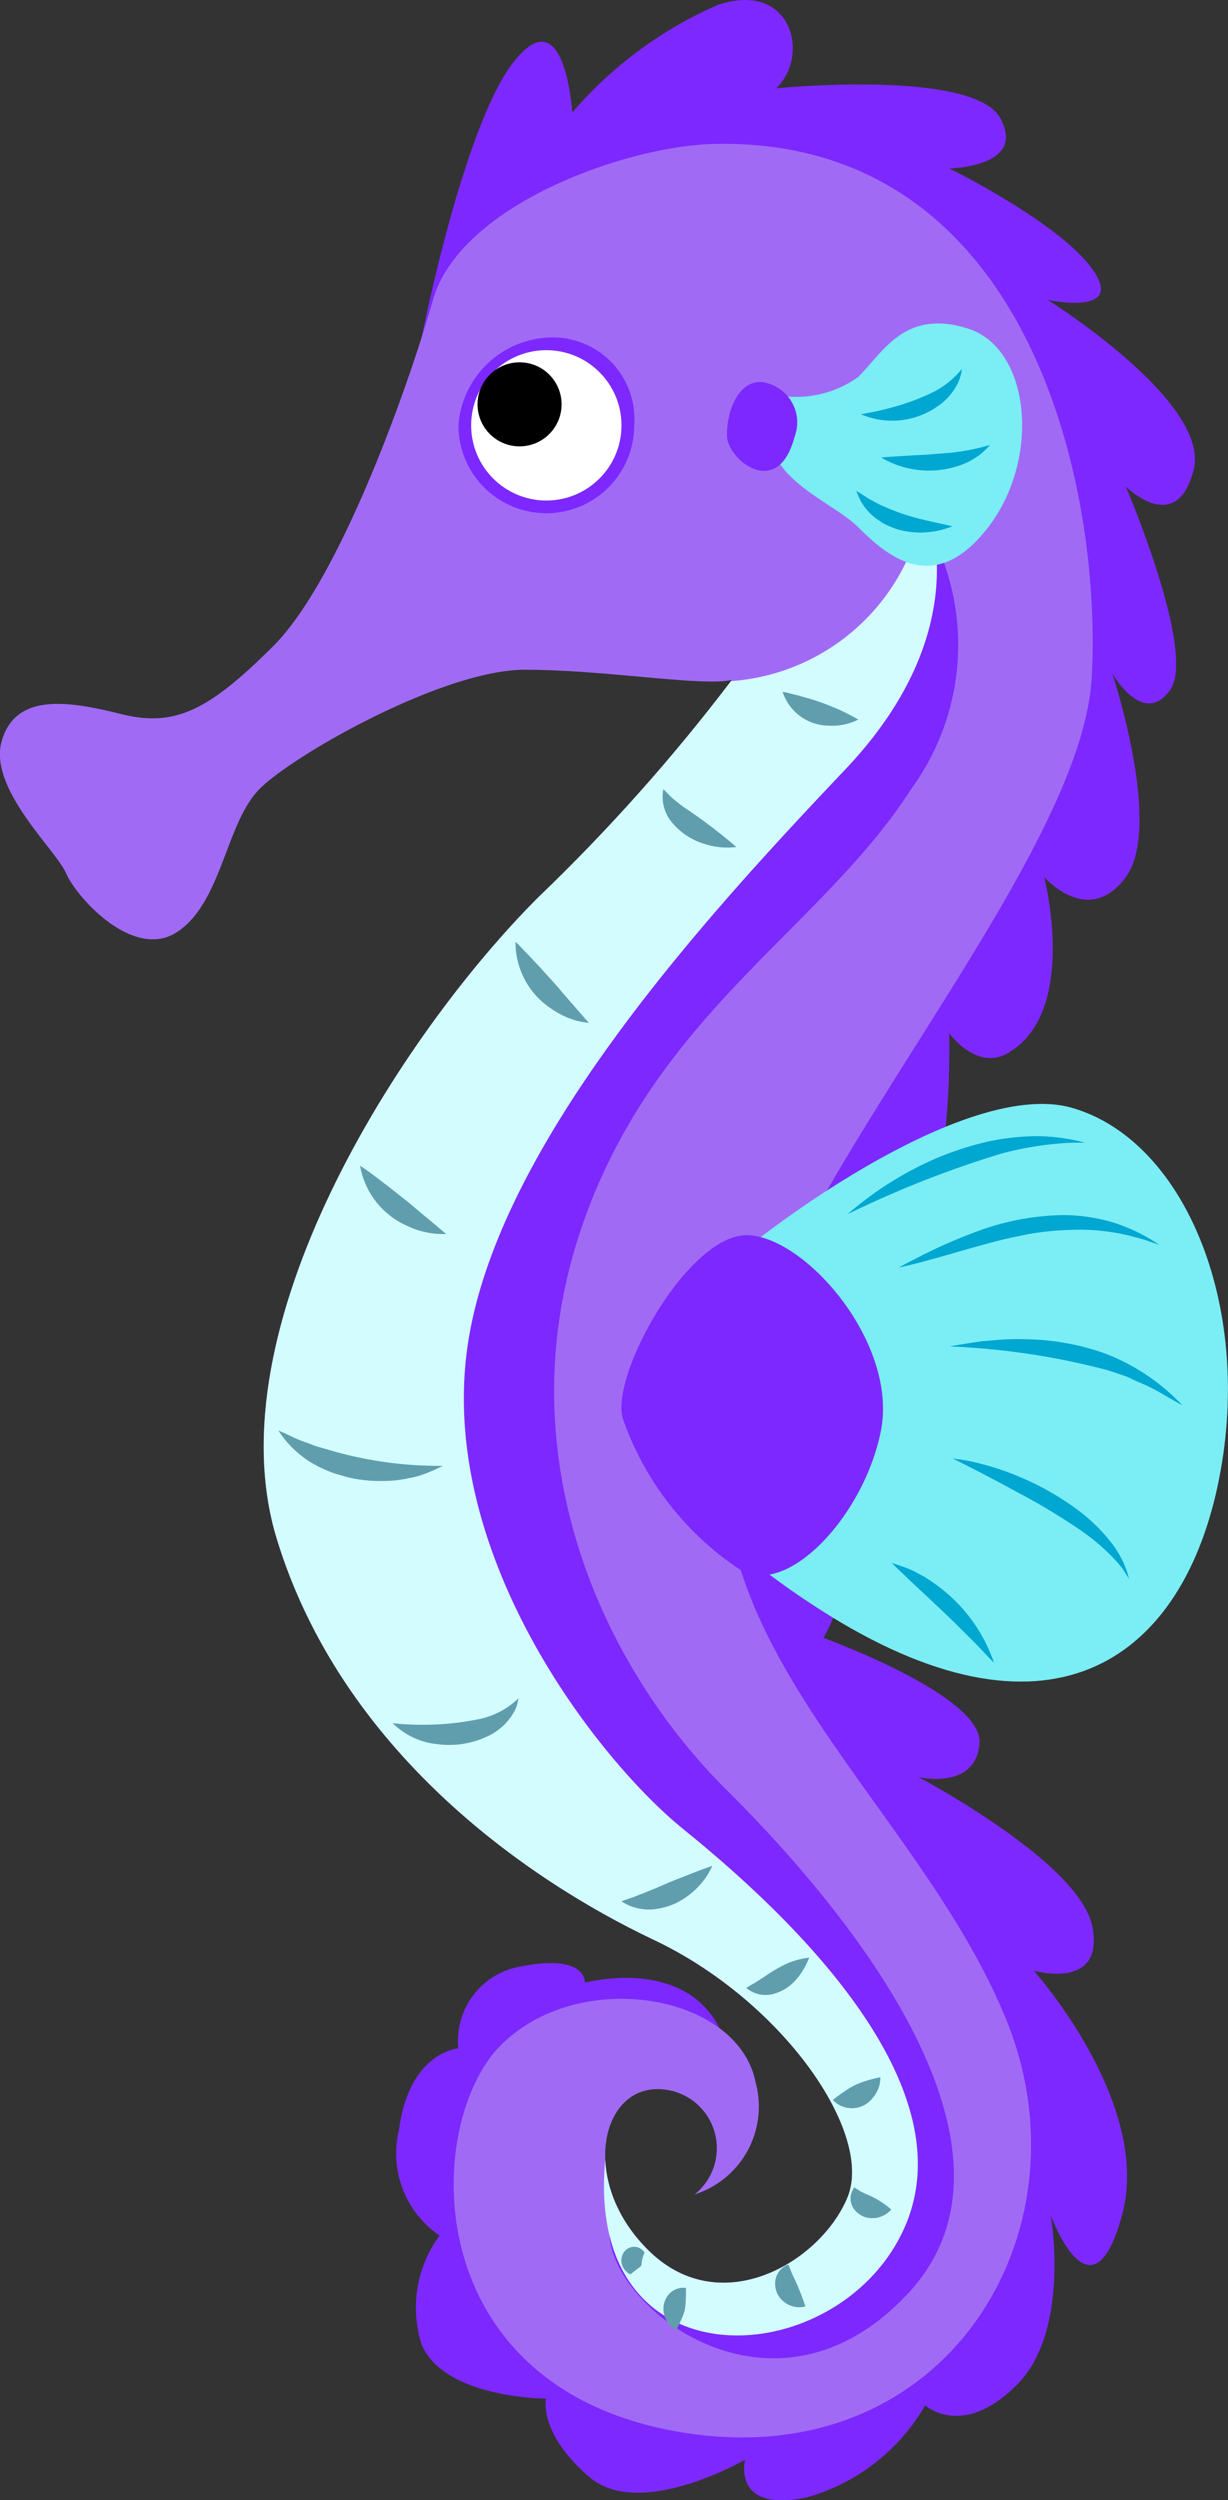 <svg xmlns="http://www.w3.org/2000/svg" xmlns:xlink="http://www.w3.org/1999/xlink" width="34.602" height="70.438" viewBox="0 0 34.602 70.438">
  <rect x="0" y="0" width="34.602" height="70.438" fill="#333333" stroke="none"/>
  <defs>
    <style>
      .cls-1 {
        fill: #ff6700;
      }

      .cls-2 {
        fill: #7d28fe;
      }

      .cls-3 {
        fill: #a16af5;
      }

      .cls-4 {
        clip-path: url(#clip-path);
      }

      .cls-5 {
        fill: #d2fcff;
      }

      .cls-6 {
        fill: #609eae;
      }

      .cls-7 {
        fill: #fff;
      }

      .cls-8 {
        fill: #7bedf5;
      }

      .cls-9 {
        fill: #00a7d1;
      }
    </style>
    <clipPath id="clip-path">
      <path id="SVGID" class="cls-1" d="M645.405,329.175c-2.494.05-7.176,1.716-7.941,4.391s-2.679,7.938-4.5,9.755-2.775,2.3-4.305,1.914-2.966-.574-3.349.765,1.531,3.062,1.818,3.731,1.914,2.488,3.157,1.627,1.34-3.062,2.3-4.019,5.167-3.349,7.463-3.349,4.975.478,5.836.287a52.112,52.112,0,0,1-5.454,6.123c-3.923,3.923-9.185,12.151-7.367,18.083s6.985,9.568,10.62,11.29,6.219,5.453,5.454,7.271-3.54,3.444-5.549,1.531-1.435-4.688.287-4.593a1.665,1.665,0,0,1,.957,2.966,2.6,2.6,0,0,0,1.722-3.157c-.5-2.509-4.975-3.253-7.176-1.052s-2.392,9.663,5.071,10.907,11.577-5.645,9.185-11.577-8.8-10.429-7.845-16.743,9.95-15.691,10.237-21.145S654.207,329,645.405,329.175Z" transform="translate(-625.262 -329.173)"/>
    </clipPath>
  </defs>
  <g id="Group_1315" data-name="Group 1315" transform="translate(-625.263 -314.09)">
    <g id="Group_1301" data-name="Group 1301" transform="translate(625.263 314.09)">
      <path id="Path_2698" data-name="Path 2698" class="cls-2" d="M667.644,323.577s1.177-5.989,2.612-7.774,1.626,1.458,1.626,1.458A11.4,11.4,0,0,1,676,314.222c2.1-.682,2.583,1.471,1.626,2.356,0,0,5.549-.55,6.315.838s-1.435,1.419-1.435,1.419,3.112,1.527,4.043,2.853-1.269.851-1.269.851,4.592,2.867,4.114,4.78-1.913.478-1.913.478,2.009,4.688,1.244,5.741-1.627-.478-1.627-.478,1.435,4.306.383,5.741-2.3,0-2.3,0,.992,3.846-1.053,4.975c-.861.476-1.626-.574-1.626-.574s.1,3.444-.574,4.5a4.227,4.227,0,0,1-2.3,1.435s1.244,4.21-2.009,5.932c0,0,3.062,2.2,1.34,5.167,0,0,4.5,1.626,4.4,2.966s-1.722.957-1.722.957,4.547,2.392,4.9,4.21-1.651,1.244-1.651,1.244,3.349,3.731,2.488,6.889-2.009,0-2.009,0,.574,3.253-.957,4.784-2.583.574-2.583.574a5.585,5.585,0,0,1-3.3,2.583c-2.156.478-1.773-1.052-1.773-1.052s-2.966,1.722-4.4.478-1.208-2.2-1.208-2.2-2.867,0-3.508-1.531a3.424,3.424,0,0,1,.507-3.062A2.8,2.8,0,0,1,667,374.1c.287-2.2,1.673-2.3,1.673-2.3a2.123,2.123,0,0,1,1.724-2.3c1.913-.383,1.842.45,1.842.45s2.8-.76,3.812,1.323c0,0-5.032-.72-6.18,1.384s-.287,5.454,2.679,7.08,7.75,3.157,8.8-1.052,1.339-6.315-.766-9.568-11-11.132-6.6-18.673S684.7,337.937,684.7,331.718,677.853,312.756,667.644,323.577Z" transform="translate(-655.758 -314.09)"/>
      <g id="Group_1300" data-name="Group 1300" transform="translate(0 4.053)">
        <path id="SVGID-2" data-name="SVGID" class="cls-3" d="M645.405,329.175c-2.494.05-7.176,1.716-7.941,4.391s-2.679,7.938-4.5,9.755-2.775,2.3-4.305,1.914-2.966-.574-3.349.765,1.531,3.062,1.818,3.731,1.914,2.488,3.157,1.627,1.34-3.062,2.3-4.019,5.167-3.349,7.463-3.349,4.975.478,5.836.287a52.112,52.112,0,0,1-5.454,6.123c-3.923,3.923-9.185,12.151-7.367,18.083s6.985,9.568,10.62,11.29,6.219,5.453,5.454,7.271-3.54,3.444-5.549,1.531-1.435-4.688.287-4.593a1.665,1.665,0,0,1,.957,2.966,2.6,2.6,0,0,0,1.722-3.157c-.5-2.509-4.975-3.253-7.176-1.052s-2.392,9.663,5.071,10.907,11.577-5.645,9.185-11.577-8.8-10.429-7.845-16.743,9.95-15.691,10.237-21.145S654.207,329,645.405,329.175Z" transform="translate(-625.262 -329.173)"/>
        <g id="Group_1299" data-name="Group 1299" class="cls-4">
          <path id="Path_2699" data-name="Path 2699" class="cls-2" d="M679.081,369.857a6.884,6.884,0,0,1-.537,7.234c-2.573,4.019-7.357,6.407-9.366,12.58s.58,12.082,4.171,15.645,8.841,10.139,5.11,14.16-8.306.5-8.424-1.626,4.6,4.016,5.936,1.434,2.013-5.454-1.912-8.9-11.5-9.52-11.033-15.922,7.988-14.216,10.323-16.32S679.1,373.748,679.081,369.857Z" transform="translate(-652.862 -358.924)"/>
          <path id="Path_2700" data-name="Path 2700" class="cls-5" d="M660.5,371.76a5.939,5.939,0,0,0,6.028-5.068s1.65,3.445-2.225,7.535S654.257,384.99,653.611,390.8s3.8,11.409,6.1,13.275,8.18,6.958,6.243,11.266-9.738,4.556-8.277-2.924c0,0,.526,3.139,2.536,3.355s3.589-.933,3.015-2.942-1.507-3.875-5.238-5.095-11.7-6.386-11.912-13.419,3.731-13.06,7.534-16.576S660.5,371.76,660.5,371.76Z" transform="translate(-640.477 -356.61)"/>
          <g id="Group_1298" data-name="Group 1298" transform="translate(7.845 15.439)">
            <g id="Group_1285" data-name="Group 1285" transform="translate(10.82 2.743)">
              <path id="Path_2701" data-name="Path 2701" class="cls-6" d="M694.746,396.831s.073.067.171.171a1.528,1.528,0,0,0,.194.169,2.5,2.5,0,0,0,.257.195,15.072,15.072,0,0,1,1.437,1.094,2.387,2.387,0,0,1-.284.016,2.192,2.192,0,0,1-.7-.131,1.882,1.882,0,0,1-.792-.533A1.137,1.137,0,0,1,694.746,396.831Z" transform="translate(-694.721 -396.831)"/>
            </g>
            <g id="Group_1286" data-name="Group 1286" transform="translate(14.207)">
              <path id="Path_2702" data-name="Path 2702" class="cls-6" d="M707.323,386.624s.083.012.211.045c.063.018.141.036.226.057l.278.078a6.742,6.742,0,0,1,.651.227,5.68,5.68,0,0,1,.767.375,1.807,1.807,0,0,1-.23.094,1.681,1.681,0,0,1-.614.076A1.375,1.375,0,0,1,707.323,386.624Z" transform="translate(-707.323 -386.624)"/>
            </g>
            <g id="Group_1287" data-name="Group 1287" transform="translate(6.678 7.044)">
              <path id="Path_2703" data-name="Path 2703" class="cls-6" d="M679.311,412.835s.08.071.2.2l.217.225c.08.088.17.185.269.288.189.214.414.446.635.715l.744.855a2.723,2.723,0,0,1-.316-.054,2.312,2.312,0,0,1-.74-.345A2.232,2.232,0,0,1,679.311,412.835Z" transform="translate(-679.308 -412.835)"/>
            </g>
            <g id="Group_1288" data-name="Group 1288" transform="translate(2.301 13.353)">
              <path id="Path_2704" data-name="Path 2704" class="cls-6" d="M663.02,436.314s.092.055.234.16l.254.186c.094.074.2.155.315.241.223.181.483.375.746.6s.554.457.874.736a2.946,2.946,0,0,1-.321-.011,2.373,2.373,0,0,1-.786-.224A2.274,2.274,0,0,1,663.02,436.314Z" transform="translate(-663.02 -436.314)"/>
            </g>
            <g id="Group_1289" data-name="Group 1289" transform="translate(0 20.811)">
              <path id="Path_2705" data-name="Path 2705" class="cls-6" d="M654.456,464.065s.15.062.389.178a3.569,3.569,0,0,0,.442.177c.086.031.172.071.269.1l.307.088a10.955,10.955,0,0,0,3.227.453s-.155.081-.442.2a2.664,2.664,0,0,1-.529.149,3.192,3.192,0,0,1-.7.077,4.071,4.071,0,0,1-.806-.061,3.563,3.563,0,0,1-.418-.106,2.412,2.412,0,0,1-.415-.148A2.877,2.877,0,0,1,654.456,464.065Z" transform="translate(-654.456 -464.065)"/>
            </g>
            <g id="Group_1290" data-name="Group 1290" transform="translate(3.221 28.356)">
              <path id="Path_2706" data-name="Path 2706" class="cls-6" d="M666.442,492.844l.092.008c.059.007.143.017.251.022a7.825,7.825,0,0,0,.867.006,7.488,7.488,0,0,0,1.16-.139,2.246,2.246,0,0,0,1.175-.6l-.022.1a.954.954,0,0,1-.1.278,1.649,1.649,0,0,1-.775.705,2.5,2.5,0,0,1-1.363.213A2.069,2.069,0,0,1,666.442,492.844Z" transform="translate(-666.442 -492.142)"/>
            </g>
            <g id="Group_1291" data-name="Group 1291" transform="translate(9.668 33.082)">
              <path id="Path_2707" data-name="Path 2707" class="cls-6" d="M690.433,510.725s.092-.039.24-.087a2.565,2.565,0,0,0,.259-.1c.1-.034.206-.075.32-.127.232-.086.486-.212.774-.321s.6-.245.966-.365a2.526,2.526,0,0,1-.139.258,2.169,2.169,0,0,1-.5.548,2.207,2.207,0,0,1-.406.253,1.951,1.951,0,0,1-.5.149A1.4,1.4,0,0,1,690.433,510.725Z" transform="translate(-690.433 -509.729)"/>
            </g>
            <g id="Group_1292" data-name="Group 1292" transform="translate(13.183 35.663)">
              <path id="Path_2708" data-name="Path 2708" class="cls-6" d="M703.511,520.189s.064-.043.162-.1a1.342,1.342,0,0,0,.167-.1c.062-.038.128-.079.2-.131a4.6,4.6,0,0,1,.5-.3,2.137,2.137,0,0,1,.744-.223,1.973,1.973,0,0,1-.09.2,1.922,1.922,0,0,1-.3.441,1.247,1.247,0,0,1-.608.377A.847.847,0,0,1,703.511,520.189Z" transform="translate(-703.511 -519.334)"/>
            </g>
            <g id="Group_1293" data-name="Group 1293" transform="translate(15.622 39.042)">
              <path id="Path_2709" data-name="Path 2709" class="cls-6" d="M712.587,532.54s.048-.042.125-.1.178-.126.288-.2a1.963,1.963,0,0,1,.373-.189,3.5,3.5,0,0,1,.553-.152.9.9,0,0,1-.017.184.883.883,0,0,1-.2.4A.739.739,0,0,1,712.587,532.54Z" transform="translate(-712.587 -531.907)"/>
            </g>
            <g id="Group_1294" data-name="Group 1294" transform="translate(16.121 42.139)">
              <path id="Path_2710" data-name="Path 2710" class="cls-6" d="M714.552,543.431l.12.074a.651.651,0,0,0,.118.066.732.732,0,0,0,.13.06,2.488,2.488,0,0,1,.673.421.785.785,0,0,1-.127.112.558.558,0,0,1-.165.087.576.576,0,0,1-.234.044.627.627,0,0,1-.521-.252A.505.505,0,0,1,714.552,543.431Z" transform="translate(-714.445 -543.431)"/>
            </g>
            <g id="Group_1295" data-name="Group 1295" transform="translate(13.994 44.31)">
              <path id="Path_2711" data-name="Path 2711" class="cls-6" d="M706.9,551.509s.027.056.059.136a2.9,2.9,0,0,0,.124.279,6.789,6.789,0,0,1,.3.766.688.688,0,0,1-.595-.124.72.72,0,0,1-.193-.232.679.679,0,0,1-.063-.315A.569.569,0,0,1,706.9,551.509Z" transform="translate(-706.529 -551.509)"/>
            </g>
            <g id="Group_1296" data-name="Group 1296" transform="translate(10.843 44.964)">
              <path id="Path_2712" data-name="Path 2712" class="cls-6" d="M695.445,553.949s0,.059,0,.139-.005.187-.011.291a1.073,1.073,0,0,1-.062.319,4.256,4.256,0,0,1-.2.437.647.647,0,0,1-.137-.094.682.682,0,0,1-.206-.35.635.635,0,0,1,.091-.511A.55.55,0,0,1,695.445,553.949Z" transform="translate(-694.804 -553.944)"/>
            </g>
            <g id="Group_1297" data-name="Group 1297" transform="translate(9.662 43.804)">
              <path id="Path_2713" data-name="Path 2713" class="cls-6" d="M691.065,549.8a.855.855,0,0,0-.082.283c-.005.051,0,.079-.043.114l-.279.214a.52.52,0,0,1-.109-.08.424.424,0,0,1-.14-.279.39.39,0,0,1,.194-.377A.344.344,0,0,1,691.065,549.8Z" transform="translate(-690.409 -549.627)"/>
            </g>
          </g>
        </g>
      </g>
    </g>
    <g id="Group_1302" data-name="Group 1302" transform="translate(638.18 323.597)">
      <path id="Path_2714" data-name="Path 2714" class="cls-2" d="M678.284,351.943a2.476,2.476,0,1,1-4.953,0,2.67,2.67,0,0,1,2.692-2.476A2.3,2.3,0,0,1,678.284,351.943Z" transform="translate(-673.331 -349.467)"/>
      <circle id="Ellipse_23" data-name="Ellipse 23" class="cls-7" cx="2.118" cy="2.118" r="2.118" transform="translate(0.359 0.359)"/>
      <circle id="Ellipse_24" data-name="Ellipse 24" cx="1.184" cy="1.184" r="1.184" transform="translate(0.539 0.701)"/>
    </g>
    <g id="Group_1309" data-name="Group 1309" transform="translate(642.774 345.192)">
      <path id="Path_2715" data-name="Path 2715" class="cls-8" d="M694.985,435.09c.7-.9,7.283-6.083,10.512-5.15s5.167,5.741,4.09,10.692-4.808,7.535-11.194,3.444S693.443,437.083,694.985,435.09Z" transform="translate(-692.797 -429.828)"/>
      <path id="Path_2716" data-name="Path 2716" class="cls-2" d="M690.465,448.759c-.366-1.24,1.884-5.261,3.547-5.168s4.214,3.086,3.722,5.525-2.7,4.736-4,3.875A8.41,8.41,0,0,1,690.465,448.759Z" transform="translate(-690.426 -439.892)"/>
      <g id="Group_1308" data-name="Group 1308" transform="translate(6.373 0.909)">
        <g id="Group_1303" data-name="Group 1303">
          <path id="Path_2717" data-name="Path 2717" class="cls-9" d="M714.14,435.406s.166-.152.479-.39a9.6,9.6,0,0,1,1.378-.878,8.545,8.545,0,0,1,2.183-.795,6.8,6.8,0,0,1,1.311-.134,5.412,5.412,0,0,1,1.34.184l-.183,0c-.118,0-.289,0-.5.019a9.082,9.082,0,0,0-1.678.288A29.23,29.23,0,0,0,714.14,435.406Z" transform="translate(-714.14 -433.209)"/>
        </g>
        <g id="Group_1304" data-name="Group 1304" transform="translate(1.44 2.22)">
          <path id="Path_2718" data-name="Path 2718" class="cls-9" d="M719.5,442.951s.209-.118.583-.308a14.3,14.3,0,0,1,1.595-.7,7.248,7.248,0,0,1,2.451-.471,5.025,5.025,0,0,1,1.407.207,4.97,4.97,0,0,1,1.3.63l-.185-.062a4.911,4.911,0,0,0-.513-.158,5.907,5.907,0,0,0-1.794-.2A8.038,8.038,0,0,0,723.2,442c-.4.077-.806.163-1.218.279C721.157,442.5,720.312,442.773,719.5,442.951Z" transform="translate(-719.497 -441.469)"/>
        </g>
        <g id="Group_1305" data-name="Group 1305" transform="translate(2.882 5.715)">
          <path id="Path_2719" data-name="Path 2719" class="cls-9" d="M724.864,454.685s.214-.042.592-.1l.314-.047.373-.03a6.388,6.388,0,0,1,.9-.023,6.833,6.833,0,0,1,2.23.413,5.912,5.912,0,0,1,2.14,1.445s-.223-.121-.58-.331a4.9,4.9,0,0,0-.659-.325c-.129-.054-.256-.128-.4-.177l-.455-.153A20.66,20.66,0,0,0,724.864,454.685Z" transform="translate(-724.864 -454.476)"/>
        </g>
        <g id="Group_1306" data-name="Group 1306" transform="translate(2.961 9.082)">
          <path id="Path_2720" data-name="Path 2720" class="cls-9" d="M725.16,467.005l.139.018a3.915,3.915,0,0,1,.391.068,7.58,7.58,0,0,1,1.352.43,7.66,7.66,0,0,1,1.74,1.009,4.885,4.885,0,0,1,.816.808,2.715,2.715,0,0,1,.531,1.055l-.087-.134c-.028-.042-.059-.1-.1-.155l-.157-.191a5.981,5.981,0,0,0-1.111-.948,18.389,18.389,0,0,0-1.672-1C726.393,467.632,725.77,467.305,725.16,467.005Z" transform="translate(-725.16 -467.005)"/>
        </g>
        <g id="Group_1307" data-name="Group 1307" transform="translate(1.244 12.026)">
          <path id="Path_2721" data-name="Path 2721" class="cls-9" d="M718.77,477.96s.124.035.34.112a2.42,2.42,0,0,1,.377.169l.225.12.234.157a4.637,4.637,0,0,1,.975.913,4.533,4.533,0,0,1,.729,1.337s-.109-.1-.277-.284-.411-.423-.69-.7C720.127,479.226,719.423,478.6,718.77,477.96Z" transform="translate(-718.77 -477.96)"/>
        </g>
      </g>
    </g>
    <g id="Group_1314" data-name="Group 1314" transform="translate(645.749 323.204)">
      <path id="Path_2722" data-name="Path 2722" class="cls-8" d="M706.355,350.045a2.975,2.975,0,0,0,2.153-.534c.718-.718,1.317-1.918,3.086-1.363s2.064,3.666.574,5.6-2.8.861-3.66,0S705.135,352.158,706.355,350.045Z" transform="translate(-704.81 -348.006)"/>
      <g id="Group_1313" data-name="Group 1313" transform="translate(3.645 1.281)">
        <g id="Group_1310" data-name="Group 1310" transform="translate(0.127)">
          <path id="Path_2723" data-name="Path 2723" class="cls-9" d="M715.534,354.05l.286-.053c.178-.035.429-.089.717-.174a6.585,6.585,0,0,0,.937-.35,2.486,2.486,0,0,0,.906-.7,1.276,1.276,0,0,1-.081.322,1.614,1.614,0,0,1-.536.681A2.224,2.224,0,0,1,715.534,354.05Z" transform="translate(-715.534 -352.774)"/>
        </g>
        <g id="Group_1311" data-name="Group 1311" transform="translate(0.703 2.142)">
          <path id="Path_2724" data-name="Path 2724" class="cls-9" d="M717.677,361.1s.1-.014.279-.025l.713-.044c.291-.01.62-.042.971-.068a6.44,6.44,0,0,0,1.1-.218s-.075.084-.224.222a2.064,2.064,0,0,1-.718.381A2.641,2.641,0,0,1,717.677,361.1Z" transform="translate(-717.677 -360.744)"/>
        </g>
        <g id="Group_1312" data-name="Group 1312" transform="translate(0 3.438)">
          <path id="Path_2725" data-name="Path 2725" class="cls-9" d="M715.062,365.566s.088.049.225.139l.112.074.139.073a2.412,2.412,0,0,0,.327.162,5.806,5.806,0,0,0,.844.3c.321.087.673.158,1.059.247,0,0-.1.041-.286.094a1.869,1.869,0,0,1-.333.063,1.983,1.983,0,0,1-.433.013,2.314,2.314,0,0,1-.5-.085,2.615,2.615,0,0,1-.251-.1,1.088,1.088,0,0,1-.243-.133A1.575,1.575,0,0,1,715.062,365.566Z" transform="translate(-715.062 -365.566)"/>
        </g>
      </g>
      <path id="Path_2726" data-name="Path 2726" class="cls-2" d="M703.4,355.682a1.146,1.146,0,0,0-.933-1.543c-.682-.036-1,.9-.969,1.543S702.926,357.477,703.4,355.682Z" transform="translate(-701.497 -352.49)"/>
    </g>
  </g>
</svg>
